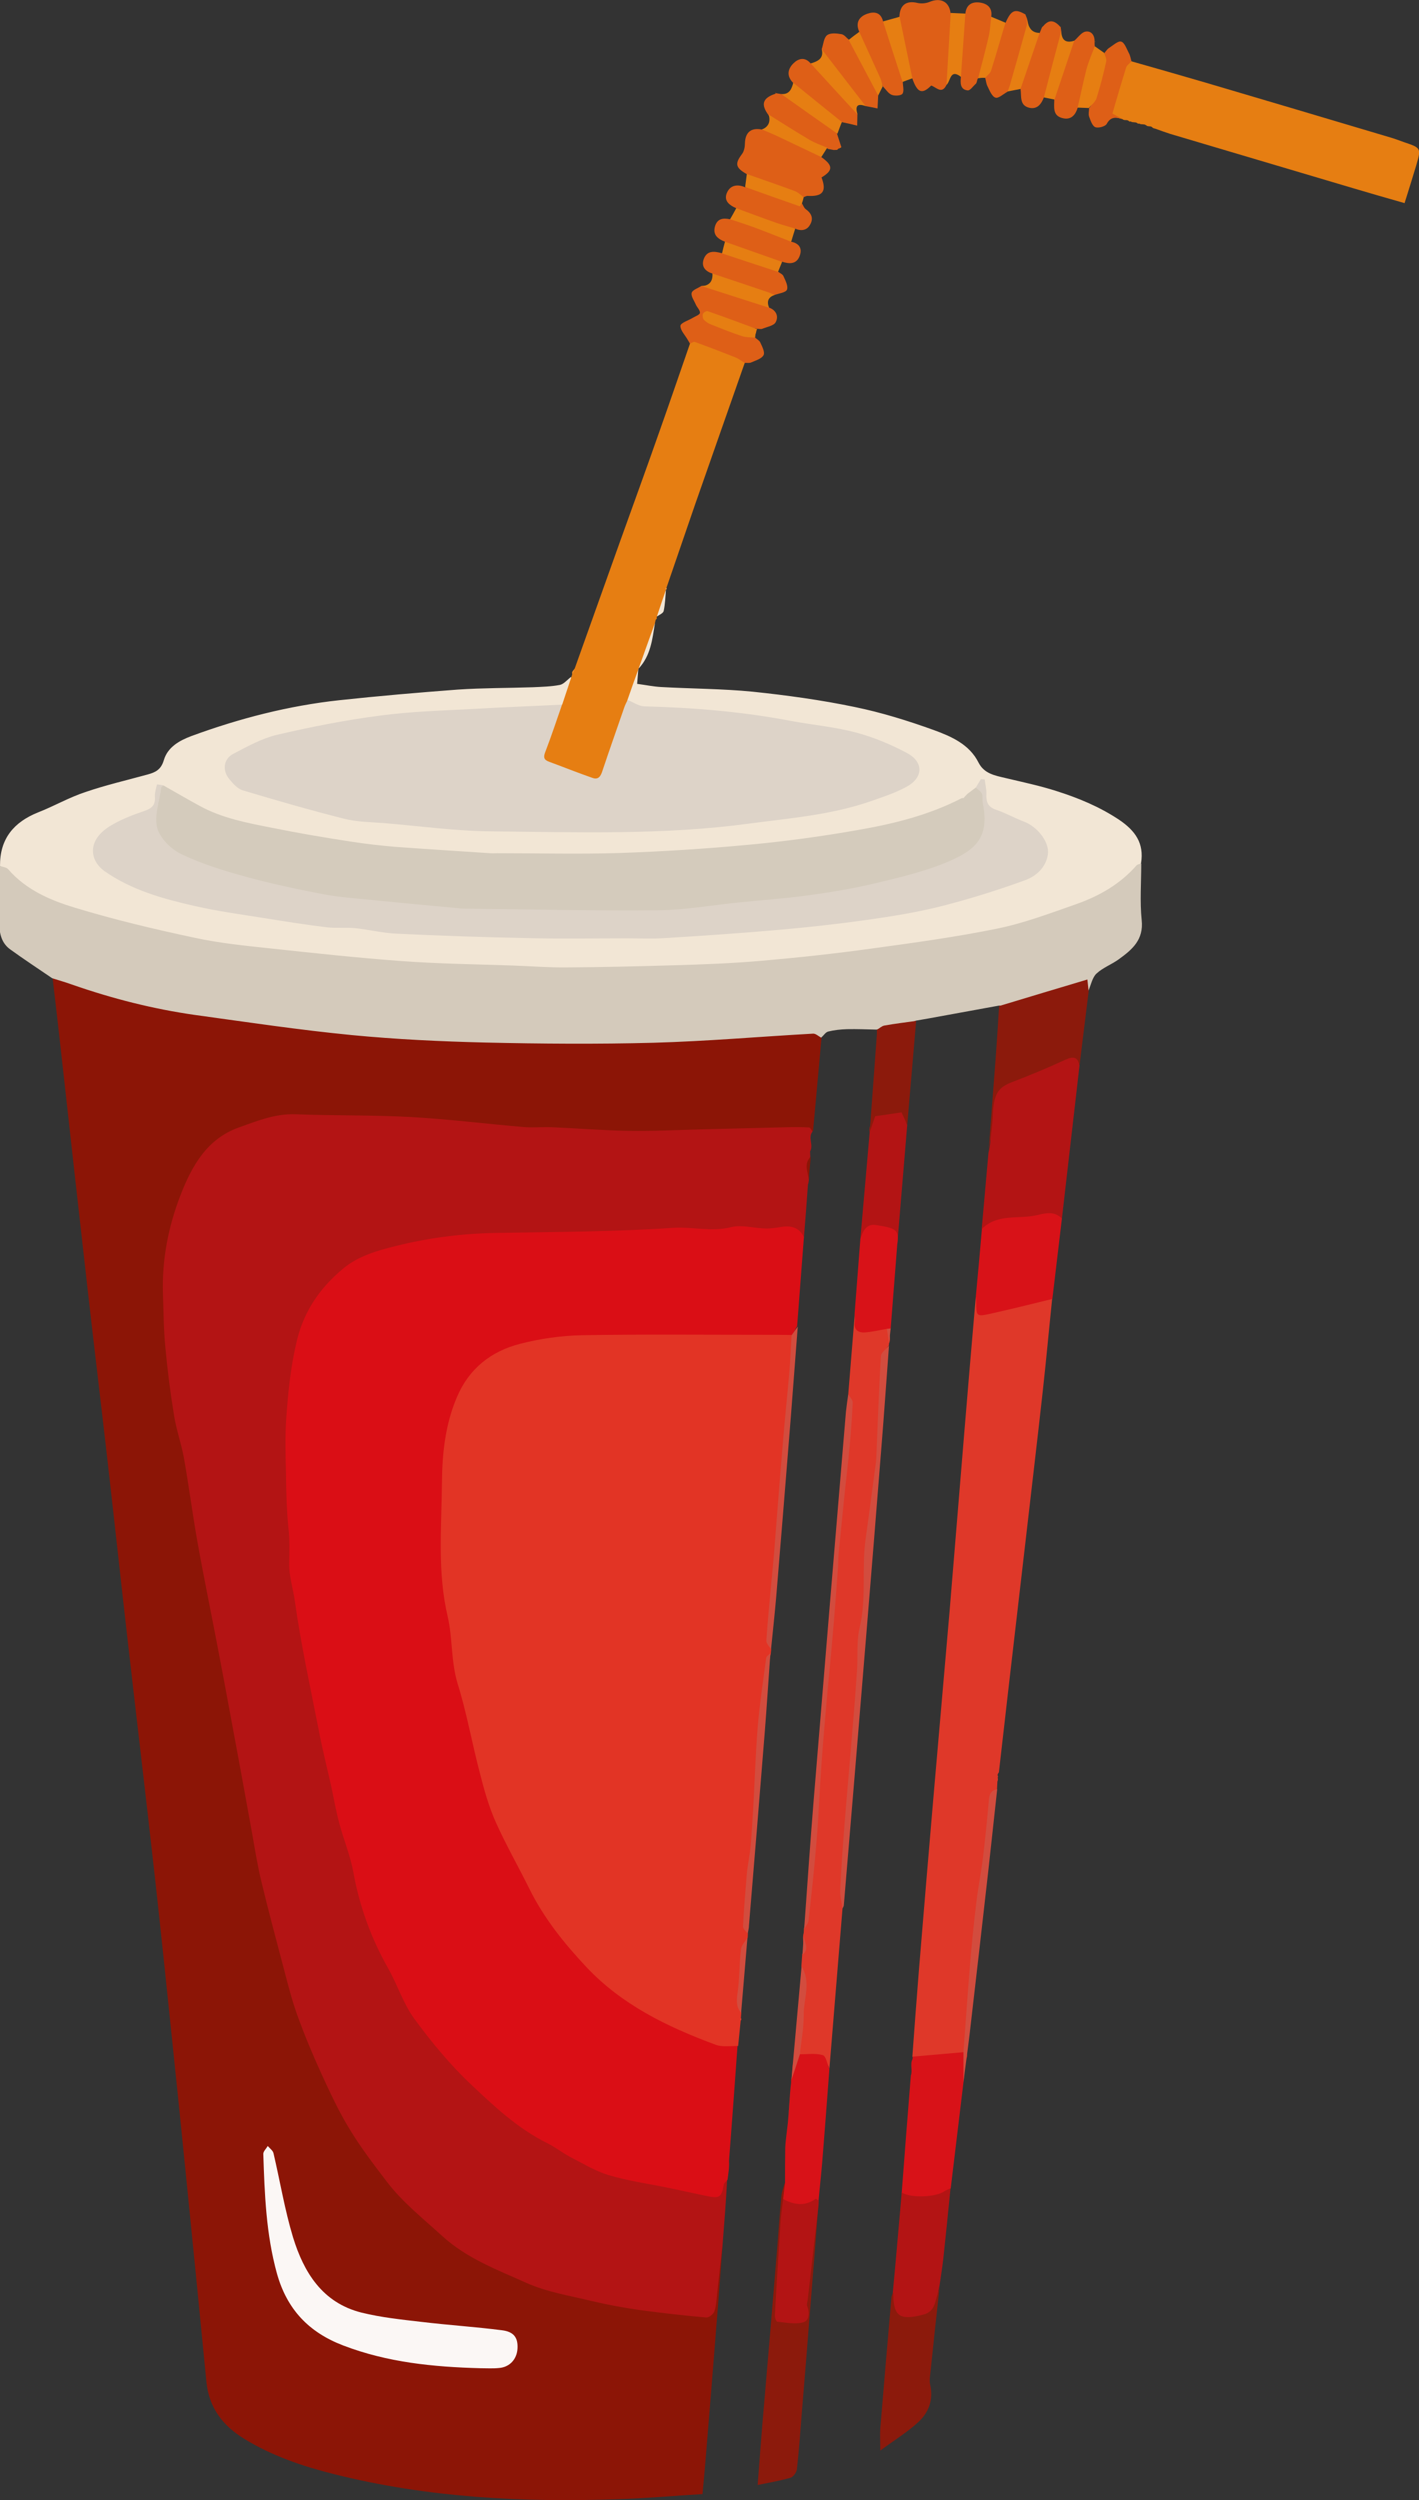 <?xml version="1.0" encoding="utf-8"?>
<!-- Generator: Adobe Illustrator 24.1.2, SVG Export Plug-In . SVG Version: 6.00 Build 0)  -->
<svg version="1.1" id="drink_xA0_Image_1_" xmlns="http://www.w3.org/2000/svg" xmlns:xlink="http://www.w3.org/1999/xlink" x="0px"
	 y="0px" viewBox="0 0 668.8 1178" enable-background="new 0 0 668.8 1178" xml:space="preserve">
<rect x="0" y="0" width="668.8" height="1178" fill="#333333" stroke="none"/>
<g>
	<path fill="#8C1506" d="M340.6,1057.1c-1,13.1-1.9,26.2-3,39.3c-1.5,19.4-3.1,38.8-4.7,58.2c-0.5,6.6-1.1,13.2-1.8,20.5
		c-13.4,0.8-26.4,2-39.5,2.4c-45.2,1.6-90.1-0.7-134.2-11.8c-14.8-3.7-29.2-8.6-42.4-16.7c-10.1-6.2-16.5-14.7-17.7-26.7
		c-3.1-31.6-6.2-63.3-9.4-94.9c-2.2-21.9-4.4-43.7-6.7-65.6c-2.7-26.1-5.4-52.2-8.3-78.3c-4.1-36.8-8.5-73.6-12.7-110.4
		c-3.2-27.9-6.2-55.8-9.4-83.8c-3-26.4-6.2-52.8-9.2-79.2c-4.3-37.8-8.5-75.6-12.7-113.5c-1.3-11.9-2.7-23.8-4.1-35.7
		c1.9-1.6,3.8-0.7,5.7,0c37.2,13.6,76.1,19.2,115.3,23.5c26.1,2.8,52.4,4,78.7,5.2c26,1.2,52,1.1,77.9,0.5
		c25.4-0.6,50.9-1.5,76.2-4.5c2-0.2,4-0.4,6,0.1c1.6,0.4,3.4,0.8,2.6,3.2c-1.3,14.7-2.7,29.4-4,44.1c-8-3.1-16.1-0.2-24.2-0.3
		c-4.1,0-8.3,0.7-12.4,0.6c-16-0.6-32,1.6-47.9,0.4c-18.8-1.4-37.6-0.9-56.3-2.2c-21.7-1.5-43.4-3.7-65.2-4.5
		c-13.8-0.5-27.6-1.8-41.3-0.5c-15.4,1.4-30.1,6-39.7,19.2c-6.5,9-11,19.4-13.5,30.4c-7.8,33.6-4,66.8,3.3,99.9
		c1.6,7.3,2.9,14.7,3.9,22.1c2.6,18.5,7.1,36.6,9.9,55c2.7,17.5,6.6,35,9.8,52.5c3.7,19.6,7.6,39.2,11.2,58.8
		c3.3,18.3,6.8,36.7,11.7,54.7c5.8,21.3,12.5,42.5,22.5,62.4c10.2,20.3,21.8,39.8,37.7,56c11.1,11.3,23,21.8,37.5,28.6
		c14.3,6.6,29.1,12.4,44.5,15.8c18,4,36.1,7.7,54.6,8.4c4.3,0.2,6.2-1.2,6.6-5.3c0.5-6.1,1.3-12.2,1.6-18.4
		C337.9,1063.3,337.2,1059.5,340.6,1057.1z"/>
	<path fill="#B31414" d="M340.6,1057.1c-0.9,7.9-1.7,15.7-2.6,23.6c-0.3,2.8-0.4,5.7-1.3,8.3c-0.4,1.3-2.6,3-3.8,2.9
		c-10.4-0.9-20.9-2.1-31.3-3.5c-7.7-1.1-15.3-2.5-22.9-4.3c-10.3-2.5-21-4.2-30.6-8.5c-13.8-6.2-28.1-11.5-39.8-22.2
		c-9-8.2-18.6-15.8-26-25.5c-6.1-8-12.3-16.1-17.5-24.7c-5.1-8.3-9.2-17.2-13.3-26.1c-4.2-9.2-8.1-18.5-11.5-28
		c-2.5-7-4.3-14.2-6.2-21.4c-3.6-13.7-7.3-27.4-10.6-41.2c-1.8-7.4-3-14.9-4.3-22.3c-1.8-9.9-3.6-19.8-5.4-29.7
		c-3.6-19.3-7.1-38.6-10.8-57.9c-3.2-16.8-6.7-33.6-9.7-50.5c-2.3-13-4-26.1-6.3-39.1c-1.2-6.6-3.5-13.1-4.6-19.7
		c-1.8-10.9-3.2-21.9-4.2-32.9c-0.8-8.2-0.8-16.6-1.1-24.9c-0.5-16,2.5-31.4,8.2-46.2c5.3-13.7,12.4-26.7,27.6-32.1
		c8.7-3.1,17.2-6.6,26.9-6.2c18.1,0.7,36.3,0.3,54.3,1.3c17.7,1,35.2,3.2,52.9,4.7c4.5,0.4,9-0.1,13.5,0.1
		c11.9,0.5,23.8,1.5,35.8,1.7c11.6,0.2,23.2-0.4,34.9-0.7c13.3-0.3,26.6-0.7,39.9-1c3.5-0.1,7-0.1,10.5,0.1c0.6,0,1.2,1.3,1.7,2
		c0,0,0-0.1,0-0.1c-2.4,2.9,0.6,6.4-1.2,9.4c0,0.8,0.1,1.7,0.1,2.5c-2.3,4.2,0.4,8.8-1.1,13.1c-0.6,8.3-1.2,16.7-1.9,25
		c-4.8-3.6-10.2-3.3-15.9-2.8c-9.8,0.7-19.6,0-29.4,0c-22.6-0.1-45.2,0-67.7,0.4c-18.1,0.3-36.3,0.9-54.3,3.1
		c-15.5,2-31.1,4.5-44.9,12.5c-7.7,4.5-13.9,10.8-18.5,18.5c-7.4,12.5-9.6,26.4-11,40.5c-1.8,18.3-1.6,36.5-0.4,54.8
		c0.6,8.7,2.9,17.5,0.9,26.3c-0.1,0.5,0,1,0.1,1.5c3.9,22.1,6.7,44.3,11.4,66.2c3.7,17.2,8.9,34.1,11.3,51.7c0.5,3.6,1.9,7.1,3,10.5
		c4.2,13.3,6,27.3,11.1,40.4c5.6,14.5,13.3,28,20.5,41.6c3.8,7.3,10.2,13.1,15.5,19.5c8.3,10.1,18.6,18.1,27.9,27.1
		c4.4,4.3,10.1,7.1,15.2,10.5c6.5,4.4,13.7,7.5,20.2,11.9c10,6.8,21.9,7.8,33.1,10.4c8.4,2,16.9,3.8,25.4,5.2c3.6,0.6,6.8,1,7.3-4
		c0.2-1.4,0.8-3.1,3-2C342.2,1037,341.4,1047.1,340.6,1057.1z"/>
	<path fill="#DA0E15" d="M342.9,1027c-0.6,0.8-1.7,1.5-1.8,2.4c-0.9,5.6-2,6.5-7.3,5.4c-6.5-1.3-12.9-2.8-19.4-4.1
		c-9.2-1.9-18.6-3.2-27.6-5.9c-6.3-1.9-12.1-5.5-18-8.5c-3.8-2-7.1-4.7-11-6.6c-13.7-6.8-24.8-17.2-35.7-27.5
		c-9.9-9.3-18.7-20-26.8-31c-5.2-7.1-7.9-15.9-12.3-23.7c-8-14.1-13.5-29.1-16.4-45.1c-1.4-7.9-4.6-15.5-6.7-23.4
		c-1.6-5.9-2.6-11.9-3.9-17.9c-1.9-8.4-4-16.7-5.6-25.1c-4-20.4-8.5-40.8-11.4-61.4c-0.8-6-2.8-11.9-2.7-17.8
		c0.1-5.8,0.3-11.5-0.4-17.4c-0.8-8.1-1-16.2-1.1-24.3c-0.2-8.9-0.5-17.9,0.1-26.7c0.9-12.5,2.1-24.8,5.1-37.1
		c3.5-14.1,11.1-24.7,21.6-33.5c7-5.9,15.9-8.5,24.8-10.7c15.5-3.9,31.2-5.9,47.1-6.2c27.9-0.5,55.9-0.5,83.7-2.4
		c9.1-0.6,18.1,2,27.3-0.3c5.1-1.3,10.8,0.5,16.3,0.6c2.6,0.1,5.3-0.4,7.9-0.8c4.5-0.6,8.1,0.5,10.2,4.9c-1.1,14-2.1,27.9-3.2,41.9
		c-1.1,1.7-1.5,3.9-3.5,5.1c-1.5,0.9-3.1,1.3-4.8,1.2c-23.4-1.8-47,0.3-70.4-1.1c-13.2-0.8-26.3-0.3-39.3,1.5
		c-26.2,3.5-41.6,16.2-45.8,42.4c-3.9,24.1-3.2,48.4-2,72.7c0.4,8.5,2.4,16.7,3.7,25.1c0.1,0.8,0.3,1.6,0.4,2.5
		c2.8,25.4,9.3,49.9,17.8,73.9c3.5,9.9,6.8,19.8,11.7,29.1c9,17.1,19,33.6,32.6,47.6c14.8,15.1,32.1,26.2,52,33.5
		c6.4,2.4,12.8,4.4,19.5,5.7c-1.3,18-2.6,36.1-4,54.1C343.8,1021.1,343.3,1024,342.9,1027z"/>
	<path fill="#E23425" d="M347.9,964c-3.5-0.1-7.4,0.6-10.6-0.6c-22.7-8.4-44.3-18.8-61.2-36.9c-10.3-11-19.7-22.7-26.5-36.4
		c-5.2-10.5-11.1-20.8-15.9-31.5c-3.3-7.4-5.5-15.2-7.5-23.1c-3.7-14-6.2-28.4-10.5-42.2c-3.2-10.5-2.3-21.3-4.7-31.7
		c-4.9-20.8-2.9-41.9-2.7-62.9c0.1-13.6,1.5-27.4,7-40.3c5.7-13.6,16.2-21.8,30-25.3c9.4-2.4,19.2-3.8,28.9-4
		c29.1-0.5,58.2-0.2,87.2-0.2c3.9,0,7.8,0,11.7,0.1c2.8,4.3,1.5,9.3,0.9,13.5c-0.8,5.9-1.1,11.9-1.9,17.8c-2.1,15.6-3.3,31.3-4.3,47
		c-0.8,11.4-1.6,22.8-2.3,34.3c-0.5,7.3-1.1,14.5-2.3,21.8c-0.8,4.5-1.4,9.2,0.3,13.8c-0.1,0.6-0.1,1.2-0.2,1.9
		c-2.1,9.3-2,18.8-3.3,28.1c-2.1,15.2-1.8,30.5-3.6,45.6c-2.1,18-3.2,36-4.7,54c-0.1,1.6,0,3,0.8,4.3c0,0.6-0.1,1.2-0.1,1.8
		c-2.2,3.5-2.1,7.6-2.3,11.5c-0.4,8-1.8,16-0.7,24c-0.1,0.8-0.1,1.6-0.2,2.4c0.3,0.4,0.3,0.8-0.1,1.2C348.7,956,348.3,960,347.9,964
		z"/>
	<path fill="#F2E6D5" d="M0,408c-0.1-12.8,6.5-20.7,18.1-25.3c7.4-2.9,14.5-7,22.1-9.5c9.6-3.3,19.6-5.6,29.4-8.3
		c3.7-1,6.3-2.3,7.6-6.7c1.8-6.2,7.4-9.3,13-11.4c22.6-8.3,45.8-14.3,69.8-16.9c18.6-2,37.2-3.6,55.8-5c11.7-0.8,23.6-0.7,35.3-1.1
		c4.3-0.2,8.7-0.3,12.8-1.1c1.9-0.4,3.5-2.5,5.3-3.8c1.4,5.5-1,9.8-4.5,13.7c-6.4,1.5-12.9,0.8-19.4,1.4c-8.1,0.8-16.3,1.1-24.4,1.3
		c-30.6,0.8-60.7,5-90.4,12.4c-6.4,1.6-12.9,3.6-18.4,7.5c-5.6,3.9-6,8.4-0.9,13.1c4.3,4,9.9,5.6,15.2,7.2
		c8.4,2.6,17.2,4.1,25.6,6.4c13.9,4,28.4,2.8,42.3,5.9c7.8,1.8,16.2,0.8,24.4,1.4c27.6,2.1,55.3,1,82.9,1c19.3,0,38.5-2.4,57.7-4.5
		c12.2-1.4,24.4-3.2,36.5-5.7c9.1-1.9,17.9-5.1,26.6-8.5c1.9-0.7,3.5-1.9,5.1-3.2c5-4.2,4.9-8.5-0.4-12.2
		c-7.3-5.2-15.9-7.7-24.4-9.9c-15.4-3.9-31.2-5-46.8-8.1c-11-2.2-22.2-1.4-33.2-3.5c-6.4-1.2-13.3,0.1-19.9-0.4
		c-3.1-0.2-6-0.6-7.5-3.9c-0.3-6,0.9-11.4,5.6-15.6c-0.2,2.4-0.4,4.9-0.6,7.5c3.8,0.5,7.6,1.3,11.3,1.5c14.4,0.8,28.9,0.8,43.2,2.2
		c16.1,1.7,32.2,3.9,48,7.2c12.7,2.6,25.2,6.5,37.4,10.9c8.2,3,16.7,6.7,21,15.3c2.7,5.3,7.8,6.1,12.8,7.3c8,1.9,16.1,3.6,23.9,6.1
		c10.4,3.3,20.3,7.4,29.5,13.5c7.7,5.2,11.9,11.1,10.4,20.5c-5.9,7.4-13.2,12.9-21.9,17c-22.3,10.5-46,15.3-70,19.7
		c-20.5,3.7-41.2,6.1-61.9,8.4c-16.9,1.8-33.8,2.9-50.8,3.5c-26,0.9-51.9,2.1-77.9,1.7c-26.8-0.4-53.6-1.1-80.3-3.5
		c-12.9-1.1-25.9-1.9-38.8-3.5c-27.9-3.4-55.7-7.6-82.9-15.1c-10.9-3-21.6-6.7-31.9-11.5C13.4,419.8,6.4,414.5,0,408z"/>
	<path fill="#D4CABB" d="M0,408c1.3,0.5,3.1,0.6,3.9,1.6c8.4,9.7,19.9,14.6,31.5,18.1c18.5,5.6,37.3,10.1,56.2,14.1
		c11.9,2.6,24.1,3.8,36.3,5.1c20.4,2.2,40.7,4.4,61.2,5.9c17.4,1.3,34.8,1.5,52.2,2.1c8.6,0.3,17.2,1,25.9,0.9
		c16.8-0.1,33.6-0.5,50.3-1c13.7-0.4,27.5-0.9,41.2-2.1c17.4-1.5,34.9-3.4,52.2-5.8c19.8-2.7,39.6-5.4,59.2-9.4
		c12.7-2.6,25.1-7.3,37.4-11.6c10.7-3.8,20.5-9.4,28.2-18.2c0.5-0.5,1.5-0.6,2.2-0.9c0,8.9-0.7,17.9,0.2,26.7
		c1,9.3-4.5,13.9-10.7,18.4c-3.4,2.5-7.6,4-10.6,6.8c-2,1.9-2.6,5.3-3.8,8.1c-1.4-0.7-1.1-2.8-3.2-3.6c-9.3,2.7-18.9,6.5-28.8,8.8
		c-3.4,0.8-6.6,2.1-10.2,1.8c-11,2-21.9,4-32.9,6c-2.1,0.4-4.2,0.7-6.3,1.1c-5.8,3.1-12.4,2.6-18.5,4.2c-4.6-0.1-9.3-0.3-13.9-0.2
		c-3,0.1-6,0.4-8.8,1.1c-1.3,0.3-2.2,1.9-3.4,2.9c-1.2-0.7-2.5-1.9-3.7-1.9c-25.1,1.4-50.1,3.6-75.2,4.3c-26.5,0.7-53,0.5-79.4-0.1
		c-20.9-0.5-41.9-1.5-62.7-3.5c-24.8-2.4-49.4-6.1-74.1-9.5c-19.7-2.8-39-7.7-57.9-14.3c-3.1-1.1-6.2-2-9.4-3
		c-6.6-4.5-13.3-8.9-19.8-13.6c-3.9-2.8-5.1-7.2-5.1-11.9C0,426.3,0,417.2,0,408z"/>
	<path fill="#DF3829" d="M470.2,836.5c0.1,0.2,0.2,0.4,0.2,0.7c0,0.1-0.1,0.2-0.2,0.3c0.2,0.6,0.2,1.2-0.1,1.8
		c-0.1,1.2-0.1,2.5-0.2,3.7c-1.8,2-2.1,4.4-2.4,6.9c-1.6,14.6-2.9,29.3-5.5,43.8c-1.6,8.5-0.6,17.6-2.1,26.2
		c-2.1,11.8-2.3,23.7-4.2,35.5c-0.6,3.9,0.3,8-1.5,11.8c-1.2,1-2.7,1.3-4.2,1.3c-6.7-0.2-13.3,0.6-20,0.6c1-13.6,2-27.2,3.1-40.8
		c2.2-27,4.5-54,6.8-81c2.5-29.2,5.1-58.3,7.6-87.5c2.3-27.5,4.5-55,6.8-82.6c1.8-22,3.7-44.1,5.6-66.1c2.5,1.7-0.1,6.2,3.7,6.9
		c2.8,0.5,5.6-0.8,8.3-1.2c6.1-0.9,11.7-3.8,17.8-4.9c2.1-0.3,4.2-1.5,6.2,0.1c-1.5,14.4-2.8,28.8-4.4,43.2
		c-2.4,21.8-5,43.6-7.5,65.4c-2.8,24.4-5.7,48.9-8.5,73.3c-1.6,13.7-3.1,27.4-4.7,41.1C470.5,835.5,470.1,835.9,470.2,836.5z"/>
	<path fill="#E67E12" d="M301,315c-1.8,5-3.6,9.9-5.3,14.9c0.7,2,0.1,4-0.6,5.8c-3.4,8.8-6.1,17.9-9.3,26.8
		c-2.1,5.9-3.9,6.7-9.7,4.2c-5.4-2.3-11-3.8-16.4-5.9c-4.6-1.8-5.4-3.4-3.7-8.1c2.1-5.8,4-11.6,6.3-17.3c0.6-1.4,1.3-2.7,2.7-3.5
		c1.4-4.3,2.9-8.6,4.3-12.9c0.1-0.5,0.3-0.9,0.4-1.4c-0.5-1.3,0.8-1.8,1.2-2.7c7.2-20.2,14.4-40.4,21.6-60.5
		c6.1-17,12.3-34,18.3-51.1c4.9-13.8,9.6-27.6,14.4-41.4c0.2-2.1,1.4-2.6,3.1-1.7c6.3,3.1,13,5,19.6,7.3c1.6,0.6,3.1,1.4,3.1,3.5
		c-7.8,22.3-15.7,44.6-23.5,67c-4.5,13-8.9,26-13.4,39c0.3,0.4,0.2,0.7-0.3,0.9l0,0c-1.2,4.3-0.8,9.1-4.3,12.7l0,0.2
		c0.3,0.7-0.2,0.9-0.5,1.3c-0.1,0.5-0.2,1-0.3,1.4C306.5,300.8,304.6,308.2,301,315L301,315z"/>
	<path fill="#DF3829" d="M399.8,656.9c1-12.7,2.1-25.4,3.1-38.2c1.3,7.6,6.4,8.1,12.5,6.8c0.9-0.2,2-0.1,2.9,0.4
		c0.7,2.3,1.8,4.6,0.7,7.1c0,0.3,0,0.7-0.1,1c-1.7,1.8-2.4,4.1-2.3,6.4c0.3,8-0.5,16-1.1,23.8c-1,11.5-0.6,23.2-2.8,34.7
		c-2.9,15.2-3.5,30.7-4.2,46.1c-0.9,19.4-3,38.7-4.5,58c-1.2,14.9-2.4,29.8-3.6,44.6c-1.2,14.9-2.3,29.8-3.8,44.6
		c-0.2,2.4,0.8,4.6,0.5,6.9c-2.1,25.2-4.1,50.5-6.2,75.7c-1.5-4.9-5.3-6.1-9.9-6.1c-1.6,0-3.4,0.4-4.6-1.1
		c-1.2-4.2-0.7-8.5-0.1-12.7c1.3-9.4,2.7-18.9,1.4-28.5c0.1-1.9,0.3-3.7,0.4-5.6c1.5-3.3-0.3-6.8,0.7-10.1c0-0.6,0.1-1.3,0.1-1.9
		c2.1-8.7,2.5-17.7,3.3-26.6c1.1-12.2,1.7-24.5,3-36.7c1.6-15.3,1.8-30.8,3.1-46.1c1-11.2,2-22.5,3.3-33.6
		c1.5-12.9,1.3-25.9,2.7-38.7c1.2-11.4,1.9-22.7,3.4-34.1c1.4-10.7,1.3-21.5,2.6-32.3C400.6,659.4,400.1,658.2,399.8,656.9z"/>
	<path fill="#E67E12" d="M533.3,28.9c11.6,3.3,23.2,6.6,34.8,10c29.1,8.6,58.2,17.2,87.3,25.9c2.1,0.6,4.1,1.4,6.1,2.1
		c8.3,2.8,8.4,2.8,6,11c-1.7,5.7-3.5,11.4-5.5,17.8c-8.4-2.4-16.5-4.7-24.5-7.1c-28.6-8.5-57.2-17-85.9-25.5
		c-2.2-0.7-4.4-1.5-6.6-2.3c-0.6-0.3-1.4-0.2-1.9-0.8l0,0c-0.8-0.9-2.2-0.1-2.9-1l-0.1,0c-0.9-0.8-2.2-0.1-3.2-0.8l-0.5,0.1
		l-0.4-0.3c-0.9-0.7-2.2-0.1-3.1-0.8l-0.5,0.1l-0.4-0.3c-0.9-0.8-2.1,0-3-0.9l0,0c-6.4-1.6-6.5-1.9-4.5-8.5
		c1.5-5.1,2.7-10.2,4.5-15.2C529.7,30.5,530,27.7,533.3,28.9z"/>
	<path fill="#B31414" d="M508.8,502c-2.8,24-5.5,48.1-8.3,72.1c-9.9-2.2-19.4,1.6-29.2,1.4c-1.8,0-3,1.1-4.3,2.3
		c-1.2,1.1-2.4,2.5-4.3,1.2c1.1-12,2.1-24,3.2-36c1.5-5.2,0.7-10.7,1.4-16c0.4-3.8,1.1-7.5,1.4-11.3c0.3-3.5,3.3-5.5,6.3-6.4
		c9.5-3,18.6-7.1,27.6-11.4C506.8,495.8,508.1,496.9,508.8,502z"/>
	<path fill="#D81218" d="M430.2,969c8-0.7,15.9-1.4,23.9-2.1c2.6,0.3,1.6,2.5,1.3,3.3c-1.3,3.6-0.8,7.3-1.3,10.9
		c-2,16.6-4,33.3-6,49.9c-2.1,3.1-5.3,4.4-8.9,4.8c-3.5,0.4-6.9,0.1-10.4,0.2c-1.7,0-3.8-0.4-3.8-3c1.4-18.4,2.8-36.7,4.3-55.1
		c0.9-2.5-0.5-5.3,0.8-7.8C430.1,969.8,430.1,969.4,430.2,969z"/>
	<path fill="#D81218" d="M462.8,579c7.4-7.4,17.3-4.4,26-6.5c4.3-1,8.2-1.9,11.7,1.6c-1.5,12.6-3,25.3-4.5,37.9
		c-9.7,2.4-19.5,4.8-29.3,7c-6.5,1.4-6.5,1.2-6.6-5.4c0-0.8-0.1-1.7-0.2-2.5C460.9,600.4,461.9,589.7,462.8,579z"/>
	<path fill="#8C1A0C" d="M508.8,502c-0.9-4.1-2.9-4.4-6.7-2.7c-8.2,3.8-16.6,7.3-25,10.5c-6.9,2.6-8.8,5.8-9.2,16.1
		c-0.2,5.7-1.3,11.4-2,17.1c1.1-14.9,2.3-29.8,3.4-44.8c0.6-8.1,1.1-16.1,1.6-24.2c13.8-4.2,27.6-8.3,41.6-12.5
		c0.2,2,0.4,3.8,0.6,5.6C511.7,478.7,510.2,490.3,508.8,502z"/>
	<path fill="#8C1A0C" d="M385.7,1039.1c-1.3,16.9-2.6,33.8-4,50.7c-1.2,15.3-2.4,30.5-3.7,45.8c-0.7,9.3-1.4,18.6-2.4,27.8
		c-0.2,1.5-1.7,3.6-3,4c-4.9,1.4-10,2.3-15.5,3.4c1-13,1.9-25.3,3-37.7c2-23.4,4-46.7,5.9-70.1c0.8-9.4,1.4-18.9,2.3-28.4
		c0.2-2.1,1-4.1,1.6-6.1c1.7,2.6,0,5.4,0.4,8c-0.7,14.8-2,29.5-3.4,44.2c-0.2,2.2-0.4,4.3-0.2,6.5c0.4,5.7,4.4,8.1,9.9,5.8
		c2.3-1,2.4-2.9,2.5-4.9c1.2-14.7,2.7-29.4,4.2-44.1C383.6,1042.2,383.2,1039.9,385.7,1039.1z"/>
	<path fill="#B31414" d="M425,1033c4.2,2.7,15.8,2.3,20-0.5c0.9-0.6,2-1,3-1.5c-1.1,11.1-2.2,22.1-3.4,33.2
		c-0.5,4.3-1.2,8.5-1.8,12.8c-0.8,2.9-1,5.8-1.6,8.7c-0.8,3.8-3,5.3-6.2,6.2c-0.8,0.2-1.6,0.3-2.5,0.4c-11.1,1.3-13.3-1-11.7-12.2
		C422.3,1064.4,423.6,1048.7,425,1033z"/>
	<path fill="#8C1A0C" d="M421,1080.1c0,11.3,2.9,13.3,14,10.5c5.7-1.4,5.6-6,7-10c0.4-1.2,0.6-2.4,0.9-3.6
		c-1.5,13.7-3,27.4-4.4,41.1c-0.2,1.8-0.5,3.7-0.1,5.4c1.6,7.1-0.6,13.1-5.6,17.7c-5.2,4.8-11.3,8.5-17.9,13.4c0-4.5-0.2-7.5,0-10.5
		c1.7-20.7,3.5-41.4,5.3-62.1C420.4,1081.3,420.7,1080.7,421,1080.1z"/>
	<path fill="#D81218" d="M369.1,1036.1c0.3-2.5,0.6-5.1,0.9-7.6c0-5.5,0-11.1,0.1-16.6c0.1-3,0.6-5.9,0.9-8.9c1-7.3,1-14.8,1.9-22.1
		c-0.1-0.3-0.1-0.6,0-0.9c1.2-4.1-0.7-9.2,4-12.1c3.7,0,7.5-0.6,10.9,0.4c1.6,0.5,2.1,4.3,3.1,6.6c-1.1,14.7-2.2,29.5-3.4,44.2
		c-0.5,6-1.2,11.9-1.7,17.8c-4,3.3-8.7,2.2-13.2,2.3C370.7,1039.3,370.1,1037.3,369.1,1036.1z"/>
	<path fill="#B31414" d="M405.5,583.8c1.5-16.8,2.9-33.5,4.4-50.3c-0.6-2.6,1.3-4.7,1.3-7.2c0-0.7,0.5-1.5,1-1.6
		c4.3-0.1,8.3-2.6,12.6-1.5c3.5,0.9,1.4,4.7,2.8,6.8c-1.6,18.8-3.1,37.5-4.7,56.3c-1-5.1-4.1-7.1-9.2-7.7
		C409,578,408.3,582.3,405.5,583.8z"/>
	<path fill="#B31414" d="M369.1,1036.1c5.1,2.7,10.2,3.6,15.3-0.1c0.2-0.1,1,0.6,1.5,0.9c0,0.7-0.1,1.4-0.1,2.1
		c-0.9,7.8-1.8,15.6-2.7,23.4c-0.8,7-1.6,14.1-2.4,21.1c-0.1,1-0.6,2.1-0.3,2.9c1.3,3.2,1.1,7-1.9,7.8c-3.7,1-8.1,0.1-12.1-0.3
		c-0.5,0-1.2-1.9-1.2-2.8c0.8-14.9,1.8-29.8,2.7-44.7C368.2,1043,368.7,1039.5,369.1,1036.1z"/>
	<path fill="#DE5F17" d="M351,171c-1.5-0.9-3-2.1-4.6-2.7c-6.3-2.5-12.6-4.9-18.9-7.2c-0.6-0.2-1.5,0.5-2.3,0.8
		c-0.3-0.6-0.7-1.1-1-1.7c-1.3-2.3-3.6-4.6-3.5-6.7c0.1-1.4,3.8-2.5,5.9-3.8c1.2-0.7,3.2-1.4,3.3-2.3c0.1-1.2-1.3-2.5-1.9-3.8
		c-0.8-1.9-2.4-4-2-5.6c0.3-1.4,3-2.2,4.6-3.3c9.3-0.3,27.1,5.5,31.8,10.2c3.4,1.2,4.7,4.1,3.2,6.9c-0.9,1.7-4.1,2.2-6.3,3.1
		c-0.7,0.3-1.6,0-2.4,0c-8.1-1.3-15.7-4.4-23.8-6.1c6.9,4.9,15,7.1,22.7,10.2c0.9,0.8,2.1,1.4,2.5,2.3c0.9,1.9,2.3,4.6,1.6,6
		c-0.9,1.7-3.6,2.5-5.7,3.4C353.4,171.2,352.1,170.9,351,171z"/>
	<path fill="#DE5F17" d="M387.1,74c5.6,4,5.6,6.3,0.1,9.6c2.5,6.6,0.6,9.1-6.6,8.7c-0.6,0-1.2,0.4-1.8,0.6
		c-9.1-3.3-19.1-4.3-26.9-10.9c-5.3-3-5.6-4.9-2.2-9.4c1-1.3,1.4-3.4,1.4-5.2c0.2-5,2.8-7.3,7.8-6.4c4.9-0.7,8.6,2.4,12.6,4.2
		C377.1,67.7,383.2,69.1,387.1,74z"/>
	<path fill="#D81218" d="M405.5,583.8c1.2-3.7,2.7-7.4,7.5-6.6c9.7,1.5,10.8,2.4,9.9,9.1c-1,13.2-2.1,26.4-3.1,39.6
		c-0.5,0.7-1.1,0.7-1.8,0.2c-3.5,0.6-7.1,1.5-10.7,1.7c-2.5,0.1-4.9-1.1-4.4-4.5c0.2-1.5-0.1-3-0.1-4.5
		C403.7,607.1,404.6,595.5,405.5,583.8z"/>
	<path fill="#DE5F17" d="M446.1,40c-2.2,4.6-4.8,1.1-7.2,0.3c-4.3,4.3-6.5,3.5-8.9-3.3c-2.2-0.9-2.8-2.8-3-4.8
		c-0.8-6.2-2.1-12.4-3.6-18.5c-0.5-2-0.6-3.9,0.5-5.8c0.2-5.6,3.3-7.8,8.6-6.5c1.8,0.4,3.9,0.2,5.6-0.5c5.2-2.2,9.3-0.1,9.9,5.2
		c1.5,1.6,1.5,3.6,1.5,5.6c0.1,3.7-0.2,7.3,0.1,11C450.1,28.8,448.7,34.5,446.1,40z"/>
	<path fill="#8C1A0C" d="M427.6,530c-0.8-1.8-1.6-3.6-2.7-5.9c-3.7,0.5-7.8,1.2-12.4,1.8c-0.7,2.1-1.7,4.8-2.6,7.6
		c1.1-15.4,2.3-30.9,3.4-46.3c0-0.6,0-1.3,0-2c1.2-0.7,2.3-1.8,3.5-2c5-0.9,10-1.5,15-2.2C430.4,497.4,429,513.7,427.6,530z"/>
	<path fill="#D24C3E" d="M397.1,899.2c-0.4-3-1.3-6-1.1-8.9c0.5-10.1,1.2-20.1,2-30.2c1.2-15.2,2.6-30.3,3.8-45.4
		c0.8-9.1,1.5-18.1,2.1-27.2c0.5-6.9-0.3-14.1,1.3-20.8c3.3-13.8,0.8-27.9,2.8-41.7c1.5-10.9,3-21.9,4.4-32.8
		c0.2-1.6,0.5-3.3,0.6-4.9c0.7-16.1,1.2-32.3,2.2-48.4c0.1-1.7,2.5-3.3,3.8-4.9c-1.2,16.1-2.3,32.2-3.6,48.2
		c-2.4,30.2-4.8,60.3-7.3,90.4c-3.4,41.7-6.9,83.5-10.4,125.2C397.6,898.3,397.3,898.8,397.1,899.2z"/>
	<path fill="#D24C3E" d="M399.8,656.9c0.7,1.3,2.2,2.7,2.1,4c-0.3,6.7-0.8,13.4-1.4,20.1c-0.7,7.9-1.7,15.7-2.5,23.6
		c-0.9,9-1.8,18-2.7,27c-0.2,2.1-0.2,4.3-0.3,6.5c-0.8,11-1.6,22.1-2.6,33.1c-0.7,8.6-1.6,17.3-2.4,25.9c-1,11.3-2,22.6-2.8,33.9
		c-0.9,12-1.3,24-2.3,35.9c-1,12.7-2.4,25.3-3.8,37.9c-0.2,1.5-1.4,2.8-2.1,4.2c1.5-20.7,2.9-41.4,4.6-62.1
		c5-60.6,10-121.2,15.1-181.7C399,662.4,399.4,659.7,399.8,656.9z"/>
	<path fill="#D24C3E" d="M363.4,777.1c-0.8-1.4-2.3-2.8-2.2-4.1c0.5-7.9,1.3-15.8,2-23.7c0.6-6.6,1.3-13.2,1.8-19.7
		c1.3-16.3,2.5-32.5,3.9-48.8c0.9-11.3,2.1-22.5,3.1-33.8c0.5-5.9,0.7-11.9,1.1-17.9c1-1.4,1.9-2.7,2.9-4.1
		c-1.1,13.9-2.1,27.9-3.2,41.8c-2.3,28.7-4.6,57.4-7,86.1C365.1,760.9,364.2,769,363.4,777.1z"/>
	<path fill="#DE5F17" d="M347,98.1c-3-1.3-5.9-3.3-4.5-7c1.5-3.8,4.9-4.5,8.6-2.9c5.8-0.4,10.7,2.6,16,4.2c3.6,1.1,7,2.7,10.8,3.3
		c0.6,0.9,1,2.2,1.8,2.8c2.7,1.9,3.8,4.3,2.2,7.2c-1.5,2.9-4.3,3.3-7.2,2c-6.8,0.3-12.8-2.6-19-4.9C352.8,101.6,348.7,102,347,98.1z
		"/>
	<path fill="#DE5F17" d="M474.9,43.2c-1.9,1-4.3,3.3-5.7,2.8c-1.7-0.5-2.8-3.4-3.8-5.4c-0.6-1.2-0.7-2.7-1.1-4.1
		c2.4-5.5,4.2-11.2,5.5-17c0.7-3.3,1.9-6.3,4.2-8.9c2.6-5.9,4.4-6.6,9.3-3.8l-0.1-0.2c0.3,0.7,0.5,1.4,0.8,2c1,3.4,1.1,6.7,0.2,10.1
		c-1.3,4.8-2.5,9.6-3.6,14.5C479.5,37.1,477.2,40.1,474.9,43.2z"/>
	<path fill="#DE5F17" d="M387.3,23.1c0.8-2.2,0.9-5.2,2.5-6.5c1.5-1.2,4.5-0.9,6.8-0.5c1.3,0.2,2.3,1.7,3.5,2.6
		C405.6,27,411.7,35,413.9,45c-0.1,2-0.2,4.1-0.3,6.1c-1.9-0.4-3.8-0.8-5.6-1.1C399,42.6,391.3,34.3,387.3,23.1z"/>
	<path fill="#DE5F17" d="M335.8,128.9c-3.2-1-5.3-3.1-4.2-6.6c1.5-4.4,5-4,8.6-3c4.2-1.3,7.4,1.5,10.9,2.8
		c5.2,1.9,10.9,2.5,15.6,5.9c0.9,0.7,2.2,1.2,2.6,2.2c0.9,2,2.3,4.7,1.6,6.3c-0.6,1.4-3.8,1.7-5.9,2.5c-9.8-0.2-18.6-4.1-27.4-7.9
		C336.7,130.7,336.1,129.9,335.8,128.9z"/>
	<path fill="#DE5F17" d="M372.9,113.9c3.6,0.7,5.3,3,4.1,6.4c-1.4,4.2-4.8,4.2-8.4,3c-0.9,0.6-1.9,0.8-2.8,0.5
		c-7.3-3.2-15-5-22.3-8.2c-0.8-0.3-1.4-0.9-1.8-1.7c-3.3-1.3-5.9-3.2-4.7-7.3c1.1-3.6,3.8-4,7-3.3c3.5-1.5,6.3,0.9,9.3,1.8
		c5.1,1.5,9.7,4.2,15,5.2C370.4,110.8,372,111.9,372.9,113.9z"/>
	<path fill="#DE5F17" d="M506.3,19.2c1.8-1.5,3.3-3.9,5.3-4.3c2.7-0.5,4.4,1.7,4.3,4.7l0,0.3c0,0.7,0,1.4,0.1,2.1
		c0.6,1.1,0.7,2.3,0.3,3.4c-3.1,7-3.2,14.8-5.8,21.9c-0.5,1.4-1.3,2.7-2.6,3.5c-1.1,3.7-3.4,5.9-7.3,4.8c-4.6-1.2-3.7-5.3-3.7-8.7
		c-1.1-1.4-0.6-2.9,0-4.2c2.5-5.6,4.2-11.4,5.6-17.3C503.1,23,504.1,20.7,506.3,19.2z"/>
	<path fill="#DE5F17" d="M405,15c-1.9-4.2-0.2-7.1,3.7-8.5c3.4-1.2,6.5-0.7,7.5,3.6c2.9,1.6,3.5,4.7,4.4,7.4c1.6,5,3,10.1,5,14.9
		c0.8,2,1.2,4.1-0.1,6.1c0,1.9,0.7,4.3-0.1,5.6c-0.6,1-3.6,1.2-5.1,0.6c-1.7-0.7-2.8-2.6-4.2-4C412,32.3,406.4,24.5,405,15z"/>
	<path fill="#DE5F17" d="M492,45.9c-1.2,3.1-3.1,5.7-6.8,4.9c-4.8-1.1-3.7-5.4-4.2-8.8c-0.1-6.4,3.6-11.8,5-17.8
		c0.7-3.1,0.7-6.7,4-8.6c0.3-0.8,0.7-1.7,1-2.5c0.2-0.4,0.5-0.7,0.8-0.9c3-3.6,5.6-2.2,8.1,0.6l0-0.1c0.1,0.7,0.2,1.3,0.3,2
		C500.5,25.8,497.8,36.2,492,45.9z"/>
	<path fill="#DE5F17" d="M460.1,39.3c-1.4,1.2-2.8,3.4-4,3.3c-3.6-0.4-3.5-3.5-3.2-6.4c-0.7-1.7-1.4-3.4-1.3-5.2
		c0.6-6.9,1-13.8,1.4-20.7c0.1-1.6,1-2.8,2-3.9c0.4-4.1,3-5.7,6.8-5.2c3.6,0.5,6,2.5,5.4,6.6c1.9,4.3,0.2,8.5-0.4,12.7
		c-0.6,4.1-2.4,7.9-2.7,12.1c-0.1,1.9-1.2,3.4-3.1,4.2l-0.1,0.2C460.4,37.7,460.5,38.5,460.1,39.3z"/>
	<path fill="#DE5F17" d="M373.8,39c-3-3-2.7-6.3,0.1-9.1c2.4-2.4,5.4-3.2,8.1-0.1c5.3,1.5,8,6.3,11.6,9.8c4.3,4.1,8.3,8.6,10.5,14.4
		c0,1.7-0.1,3.5-0.1,5.2c-2.5-0.6-4.9-1.2-7.4-1.7c-2.2,0.5-3.8-0.7-5.3-2.1c-4.6-4.1-9.1-8.1-14.2-11.6
		C375.5,42.6,374.3,41,373.8,39z"/>
	<path fill="#DE5F17" d="M365.7,43.9c0.8,0.1,1.6,0.3,2.4,0.4c5.8,1.2,10.8,4.2,15.1,8.1c2.6,2.3,6.1,3.3,8.4,6.1
		c1.2,1.4,2.5,2.7,2.9,4.5c0.7,2.1,1.3,4.1,2,6.2c-0.1,0.3-0.3,0.5-0.6,0.5l-0.4,0.3l-0.4,0c-0.4,1-1.3,0.5-2,0.7
		c-0.9-0.2-1.8-0.3-2.7-0.5l0.2,0c-0.3,0-0.6-0.1-0.7-0.4c-3.8,0.3-7.1-1-10-3.4c-3.2-2.7-7.1-4-10.7-6.1c-2.7-1.6-5.3-3.3-7-6.1
		c-3.7-5-2.8-8,3.2-10L365.7,43.9z"/>
	<path fill="#DE5F17" d="M533.3,28.9c-0.9,1-2.3,1.9-2.6,3.1c-2.2,7.1-4.3,14.2-6.4,21.5c1.7,0.9,3.2,1.8,4.8,2.6
		c-2.9-0.8-5.5-1.4-7.5,2.3c-0.7,1.2-4,2.1-5.4,1.5c-1.4-0.6-2.2-3.1-2.9-5c-0.4-1.2,0-2.6,0-3.9c2.9-3.4,2.5-7.8,3.5-11.7
		c1.2-4.8,3.7-9.2,3.7-14.3c0.7-0.8,1.3-1.8,2.2-2.4c1.9-1.2,4.2-3.4,5.7-3c1.6,0.4,2.6,3.4,3.6,5.3
		C532.7,26.1,532.9,27.6,533.3,28.9z"/>
	<path fill="#D24C3E" d="M454.1,981.1c0-2.9,0-5.8,0-8.8c0-1.8,0-3.6,0-5.4c1-13.4,1.9-26.7,3-40.1c0.8-10,1.8-20,3-29.9
		c0.8-7,2.2-13.9,3.1-20.9c1.1-9,2-18.1,2.8-27.1c0.2-2.9,0.6-5.3,4-5.9c-1.4,12.6-2.7,25.1-4.1,37.6c-2.9,25.9-5.9,51.8-8.9,77.8
		C456.1,966,455,973.5,454.1,981.1z"/>
	<path fill="#D24C3E" d="M352.4,911.1c-0.8-1.2-2.3-2.4-2.2-3.5c0.4-8.2,1.1-16.5,1.8-24.7c0.4-4.4,1.4-8.8,1.8-13.2
		c0.5-5.8,0.8-11.7,1.2-17.6c0.7-12.7,1.1-25.5,2.1-38.2c0.9-10.9,2.6-21.8,4-32.7c0.1-0.8,1.3-1.5,2-2.3
		c-0.9,12.6-1.7,25.2-2.7,37.8c-2.4,30.2-4.9,60.3-7.4,90.5C353,908.5,352.6,909.8,352.4,911.1z"/>
	<path fill="#E67E12" d="M520.4,24.9c0.4,1.3,1.2,2.8,1,4c-1.3,5.9-2.8,11.7-4.6,17.4c-0.5,1.7-2.4,3.1-3.6,4.6
		c-1.8-0.1-3.5-0.1-5.3-0.2c1.4-5.9,2.6-11.9,4.1-17.8c1-3.8,2.6-7.4,4-11.1C517.5,22.9,519,23.9,520.4,24.9z"/>
	<path fill="#E67E12" d="M404.2,54c-7.4-8-14.8-16.1-22.1-24.1c3.3-1,6.3-2.3,5.2-6.7c6.9,8.9,13.8,17.9,20.7,26.8
		C403.6,48.4,403.1,50.4,404.2,54z"/>
	<path fill="#E67E12" d="M335.8,128.9c9,3,18.1,6,27.1,9.1c0.7,0.3,1.4,0.7,2.2,1c-3.1,1-3.8,3.1-2.6,6
		c-10.6-3.4-21.2-6.8-31.8-10.2C334.3,134.6,336,132.6,335.8,128.9z"/>
	<path fill="#E67E12" d="M362.3,54c6.4,4,12.7,8,19.1,11.8c2.7,1.6,5.6,2.6,8.5,3.8c-0.9,1.5-1.9,2.9-2.8,4.4
		c-6.8-3.2-13.6-6.5-20.4-9.7c-2.5-1.2-5.1-2.2-7.6-3.3C362.4,59.7,363.2,57.2,362.3,54z"/>
	<path fill="#E67E12" d="M455,6.4c-0.7,9.9-1.4,19.9-2.1,29.8c-5.2-4-4.8,2.1-6.8,3.8c0.7-11.3,1.3-22.6,2-33.9
		C450.3,6.2,452.7,6.3,455,6.4z"/>
	<path fill="#E67E12" d="M490,15.5c-3,8.8-6,17.6-9,26.4c-2,0.4-4.1,0.8-6.1,1.2c0.5-1.4,1.1-2.7,1.4-4.1c2.6-9,5.1-17.9,7.6-26.9
		c0.3-1.1,0-2.3-0.1-3.5C484.7,12.1,485.5,15.5,490,15.5z"/>
	<path fill="#E67E12" d="M425.4,38.6c-3.1-9.5-6.2-19-9.2-28.5c2.6-0.7,5.2-1.5,7.8-2.2c2,9.7,4,19.4,6,29
		C428.4,37.5,426.9,38,425.4,38.6z"/>
	<path fill="#E67E12" d="M372.9,113.9c-5.9-2.3-11.9-4.7-17.8-6.9c-3.6-1.3-7.3-2.5-11-3.7c1-1.7,2-3.5,2.9-5.2
		c6.3,2.3,12.6,4.7,18.9,6.9c2.9,1,5.9,1.8,8.9,2.7C374.2,109.7,373.5,111.8,372.9,113.9z"/>
	<path fill="#E67E12" d="M492,45.9c2.7-10.4,5.4-20.9,8.2-31.3c0.1,4.2,2,5.9,6.1,4.6c-3.1,9.2-6.2,18.5-9.3,27.7
		C495.3,46.6,493.7,46.2,492,45.9z"/>
	<path fill="#E67E12" d="M394.7,63c-8.8-6.2-17.7-12.4-26.5-18.7c3.9,0.3,4.9-2.4,5.7-5.3c7.6,6.2,15.2,12.3,22.9,18.5
		C396,59.3,395.4,61.2,394.7,63z"/>
	<path fill="#E67E12" d="M341.7,113.9c9,3.2,17.9,6.3,26.9,9.5c-0.6,1.6-1.3,3.1-1.9,4.7c-8.8-2.9-17.6-5.8-26.4-8.7
		C340.7,117.5,341.2,115.7,341.7,113.9z"/>
	<path fill="#D24C3E" d="M377,967.9c-1.3,4-2.6,8.1-4,12.1c1.6-17.8,3.2-35.7,4.8-53.5c4.7,7.6,0.8,15.6,1,23.4
		C378.8,955.9,377.6,961.9,377,967.9z"/>
	<path fill="#E67E12" d="M378,95.7c-0.4,0.5-0.9,1.6-1.1,1.5c-8.6-3-17.1-6-25.7-9.1c0.3-2,0.5-4.1,0.8-6.1
		c7.6,2.7,15.3,5.3,22.8,8.1c1.5,0.6,2.7,1.9,4,2.8C378.6,93.9,378.3,94.8,378,95.7z"/>
	<path fill="#E67E12" d="M405,15c3.3,7.3,6.7,14.7,10,22c0.5,1.2,0.7,2.5,1,3.8c-0.7,1.4-1.4,2.8-2.1,4.2
		c-4.6-8.7-9.3-17.5-13.9-26.2C401.6,17.5,403.3,16.2,405,15z"/>
	<path fill="#E67E12" d="M461,36.9c1.7-6.6,3.5-13.2,5-19.8c0.7-3,0.8-6.2,1.2-9.2c2.2,0.9,4.5,1.9,6.7,2.8
		c-2.3,7.5-4.4,15.1-6.8,22.6c-0.4,1.3-1.9,2.3-2.8,3.4C463.1,36.6,462.1,36.7,461,36.9z"/>
	<path fill="#E67E12" d="M355.9,159.1c-2-0.2-4.2-0.1-6.1-0.7c-4.9-1.6-9.6-3.5-14.4-5.4c-1.4-0.5-2.7-1.3-3.7-2.4
		c-0.5-0.5-0.7-2-0.4-2.7c0.3-0.7,1.7-1.5,2.2-1.3c7.8,2.7,15.6,5.6,23.4,8.5c0,0,0,0,0,0c-0.6,0.6-0.4,1.6-0.8,2.3
		C356,157.8,356,158.4,355.9,159.1z"/>
	<path fill="#D24C3E" d="M349.3,948.4c-2.3-2.8-2.2-5.7-1.7-9.2c1-6.8,0.8-13.7,1.6-20.6c0.2-2,2-3.8,3.1-5.8
		C351.3,924.7,350.3,936.6,349.3,948.4z"/>
	<path fill="#F2E6D5" d="M301,315c2.6-7.2,5.1-14.4,7.7-21.5C307.5,301.1,306.7,308.9,301,315z"/>
	<path fill="#D24C3E" d="M373,980.9c-0.6,7.4-1.3,14.7-1.9,22.1C371.7,995.7,372.3,988.3,373,980.9z"/>
	<path fill="#F2E6D5" d="M309.6,290.5c1.4-4.2,2.8-8.4,4.3-12.7c-0.3,3.4-0.4,6.8-1.1,10.1C312.5,289,310.7,289.7,309.6,290.5z"/>
	<path fill="#D24C3E" d="M378.9,910.9c-0.7,3.3,3.3,7-0.7,10.1C378.4,917.6,378.7,914.2,378.9,910.9z"/>
	<path fill="#8C1506" d="M381,558.1c1.1-4.3-3.1-9,1.1-13.1C381.7,549.3,381.4,553.7,381,558.1z"/>
	<path fill="#8C1506" d="M382,542.4c0.4-3.1,0.8-6.3,1.2-9.4C382.8,536.2,382.4,539.3,382,542.4z"/>
	<path fill="#D24C3E" d="M418,626.1c0.6-0.1,1.2-0.1,1.8-0.2c-0.3,2.4-0.5,4.7-0.8,7.1C418.7,630.7,418.4,628.4,418,626.1z"/>
	<path fill="#DF3829" d="M430.1,970.2c-0.3,2.6-0.6,5.2-0.8,7.8C429.5,975.4,429.8,972.8,430.1,970.2z"/>
	<path fill="#F2E6D5" d="M270.9,315c-0.4,0.9-0.8,1.8-1.2,2.7C270,316.8,270.4,315.9,270.9,315z"/>
	<path fill="#DE5F17" d="M536.8,58.1c1.1,0.3,2.1,0.6,3.2,0.8C539,58.6,537.9,58.4,536.8,58.1z"/>
	<path fill="#E67E12" d="M393.2,70.5c0.7-0.2,1.3-0.5,2-0.7C394.6,70.1,393.9,70.3,393.2,70.5z"/>
	<path fill="#DE5F17" d="M532.8,57.1c1,0.3,2.1,0.5,3.1,0.8C534.9,57.6,533.9,57.3,532.8,57.1z"/>
	<path fill="#DE5F17" d="M529,56c1,0.3,2,0.6,3,0.9C531,56.6,530,56.3,529,56z"/>
	<path fill="#DE5F17" d="M540.1,58.9c1,0.3,1.9,0.7,2.9,1C542,59.6,541.1,59.3,540.1,58.9z"/>
	<path fill="#E67E12" d="M491.9,12.1c-0.3,0.3-0.6,0.6-0.8,0.9C491.3,12.7,491.6,12.4,491.9,12.1z"/>
	<path fill="#DE5F17" d="M543,60c0.6,0.3,1.3,0.5,1.9,0.8C544.3,60.5,543.6,60.2,543,60z"/>
	<path fill="#DE5F17" d="M356.1,157.2c0.3-0.8,0.6-1.5,0.8-2.3C356.7,155.7,356.4,156.5,356.1,157.2z"/>
	<path fill="#E67E12" d="M460.1,39.3c0.3-0.8,0.5-1.5,0.8-2.3C460.7,37.8,460.4,38.5,460.1,39.3z"/>
	<path fill="#E67E12" d="M483.1,6.7c0,0,0.1,0.2,0.1,0.2C483.2,6.8,483.1,6.7,483.1,6.7z"/>
	<path fill="#E67E12" d="M390.7,70c0,0-0.2,0-0.2,0C390.5,70,390.7,70,390.7,70z"/>
	<path fill="#F2E6D5" d="M313.8,277.8c-0.1-0.4,0-0.6,0.3-0.9C314,277.3,313.9,277.6,313.8,277.8z"/>
	<path fill="#D24C3E" d="M470.2,836.5c0.2-0.5,0.4-1,0.6-1.5C470.6,835.5,470.4,836,470.2,836.5z"/>
	<path fill="#E67E12" d="M396,69.6c0.1-0.3,0.3-0.4,0.6-0.5C396.5,69.3,396.3,69.5,396,69.6z"/>
	<path fill="#D24C3E" d="M470.1,839.3c0-0.6,0-1.2,0.1-1.8C470.2,838.1,470.2,838.7,470.1,839.3z"/>
	<polygon fill="#E67E12" points="516,19.8 516,19.6 516.3,19.6 	"/>
	<polygon fill="#E67E12" points="499.9,12.6 499.9,12.7 500.2,12.6 	"/>
	<path fill="#F2E6D5" d="M309,292c0.2-0.4,0.4-0.9,0.5-1.3C309.4,291.1,309.2,291.6,309,292z"/>
	<path fill="#E67E12" d="M365.7,43.9c0,0-0.2,0-0.2,0s0.1-0.3,0.1-0.3L365.7,43.9z"/>
	<path fill="#D24C3E" d="M349,952c0-0.4,0-0.8,0.1-1.2c0.1,0.3,0.2,0.6,0.2,0.8C349.3,951.8,349.1,951.9,349,952z"/>
	<path fill="#FBF7F5" d="M226.3,1115.8c-22-0.6-43.6-2.7-64.5-10.7c-16.3-6.2-26.6-17.1-31.3-34c-5.1-18.5-5.8-37.4-6.4-56.3
		c0-1.2,1.4-2.5,2.1-3.7c0.9,1.1,2.4,2.1,2.7,3.4c3.1,13.2,5.3,26.7,9.2,39.6c5.1,16.6,13.9,30.9,32.3,35.5c9.3,2.3,19,3.3,28.5,4.4
		c12.5,1.5,25.1,2.3,37.6,3.9c5.8,0.7,7.7,3.6,7.4,8.7c-0.3,5-3.7,8.7-8.7,9.1C232.3,1116,229.3,1115.8,226.3,1115.8z"/>
	<path fill="#DDD3C8" d="M264.9,332c-2.6,7.5-5.1,15-7.9,22.3c-0.9,2.3-0.8,3.7,1.8,4.6c6.8,2.5,13.5,5.2,20.4,7.6
		c3,1.1,4-1,4.8-3.5c3.3-9.9,6.8-19.7,10.2-29.6c0.4-1.2,1-2.4,1.6-3.6c2.6,1,5.2,2.9,7.8,3c23.3,0.6,46.4,2.5,69.4,6.9
		c10.2,1.9,20.7,2.8,30.7,5.5c8.2,2.2,16.3,5.6,23.8,9.6c8,4.3,7.7,11.7-0.4,16c-5.6,3-11.8,5-17.9,7.1c-18.1,6.1-37,7.6-55.8,10.1
		c-40.4,5.5-81,4.1-121.5,3.7c-17-0.1-34-2.5-51-3.9c-6.3-0.5-12.8-0.5-18.9-2.1c-15.9-4-31.8-8.6-47.5-13.3
		c-2.5-0.7-4.7-3.2-6.4-5.3c-3.4-4-2.8-9.5,1.8-11.9c6.7-3.5,13.5-7.3,20.7-9c15.9-3.7,32-6.9,48.2-9c14.7-2,29.7-2.4,44.6-3.2
		C237.2,333.2,251,332.7,264.9,332z"/>
	<path fill="#D4CBBC" d="M456,374c1.3-1,2.7-2,4-3c1.9-1.1,3.7-0.7,3.7,1.4c0,4.1,1.6,7.8,1.8,11.8c0.5,11.2-5.6,18.5-17.5,22.8
		c-14.9,5.4-30.1,10.5-46,13.2c-24.5,4.1-49.2,5.9-73.8,8.6c-25.1,2.7-50.3,2.1-75.4,1.5c-24.6-0.5-49.2-1.3-73.7-4.2
		c-18.4-2.2-36.7-4.3-54.7-8.7c-12.4-3-24.8-6.3-36.5-11.8c-5.3-2.5-9.6-6.1-13.1-10.5c-3.3-4.2-4.5-9-1.7-13.9
		c1.2-2.1,0.8-4.2,1-6.3c0.1-2.2-0.1-4.5,3-4.8c5.7,3.2,11.3,6.5,17,9.6c10.6,5.8,22.3,8,34,10.3c12.3,2.5,24.7,4.6,37.1,6.5
		c7,1.1,14.1,1.9,21.2,2.5c14.9,1.1,29.7,2,44.6,3c1.2,0.1,2.3,0,3.5,0c19.2,0,38.3,0.5,57.5-0.1c20.4-0.7,40.7-2,61-3.9
		c17.1-1.6,34.2-3.9,51.1-6.9c16.9-2.9,33.6-7,49.1-15c0.3-0.1,0.7-0.1,1-0.1C454.7,375.3,455.3,374.7,456,374z"/>
	<path fill="#DDD3C8" d="M77,370c-0.3,0.4-0.9,0.7-1,1.1c-0.8,6.4-3.4,13.2-1.9,19c1.3,4.8,6.5,10,11.3,12.3
		c9.6,4.6,19.9,7.8,30.2,10.6c12.2,3.4,24.7,6,37.2,8.4c7.6,1.4,15.4,1.9,23.1,2.7c13.3,1.3,26.7,2.6,40,3.8
		c0.8,0.1,1.7,0.2,2.5,0.2c30.4,0.3,60.9,1.1,91.3,0.8c12.8-0.1,25.7-2.4,38.5-3.7c10.5-1.1,21.1-1.8,31.6-3.2
		c11.1-1.5,22.2-3.3,33-5.9c11.7-2.8,23.6-5.6,34.5-10.3c12.5-5.4,19.2-11.3,15.9-27.4c-0.3-1.4,0.1-3.1-0.4-4.4
		c-0.5-1.2-1.9-2-2.9-2.9c0.8-1.3,1.6-2.7,2.4-4c0.6,0,1.2,0.1,1.8,0.1c0.3,2.4,0.9,4.7,0.8,7.1c-0.1,3.6,0.7,5.9,4.5,7.2
		c4.5,1.5,8.7,3.9,13.2,5.6c6.4,2.4,12.1,9.7,11.3,15.4c-0.9,6.2-5.5,10.3-10.7,12.2c-12.9,4.7-26,8.8-39.3,12.2
		c-11.8,3-23.9,4.9-35.9,6.6c-13.6,1.9-27.2,3.4-40.9,4.6c-18,1.6-36,2.8-54,3.9c-5.8,0.4-11.7,0.1-17.5,0.1
		c-15.5,0-31,0.3-46.5-0.1c-20.8-0.4-41.5-1.1-62.2-2.1c-6.6-0.3-13-1.9-19.6-2.6c-4.4-0.4-8.9,0.1-13.3-0.4
		c-10-1.2-19.9-2.8-29.9-4.4c-10.8-1.7-21.6-3.2-32.2-5.6c-15-3.4-29.9-7.5-42.7-16.5c-6.7-4.8-8.5-14.2,2.5-21.1
		c5-3.1,10.7-5.3,16.3-7.2c3.6-1.2,5.3-2.8,5-6.7c-0.1-1.9,0.5-3.9,1-5.8C74.1,369.5,76,369.9,77,370z"/>
	<path fill="#DDD3C8" d="M456,374c-0.7,0.7-1.4,1.3-2,2C454.6,375.3,455.3,374.7,456,374z"/>
</g>
</svg>
